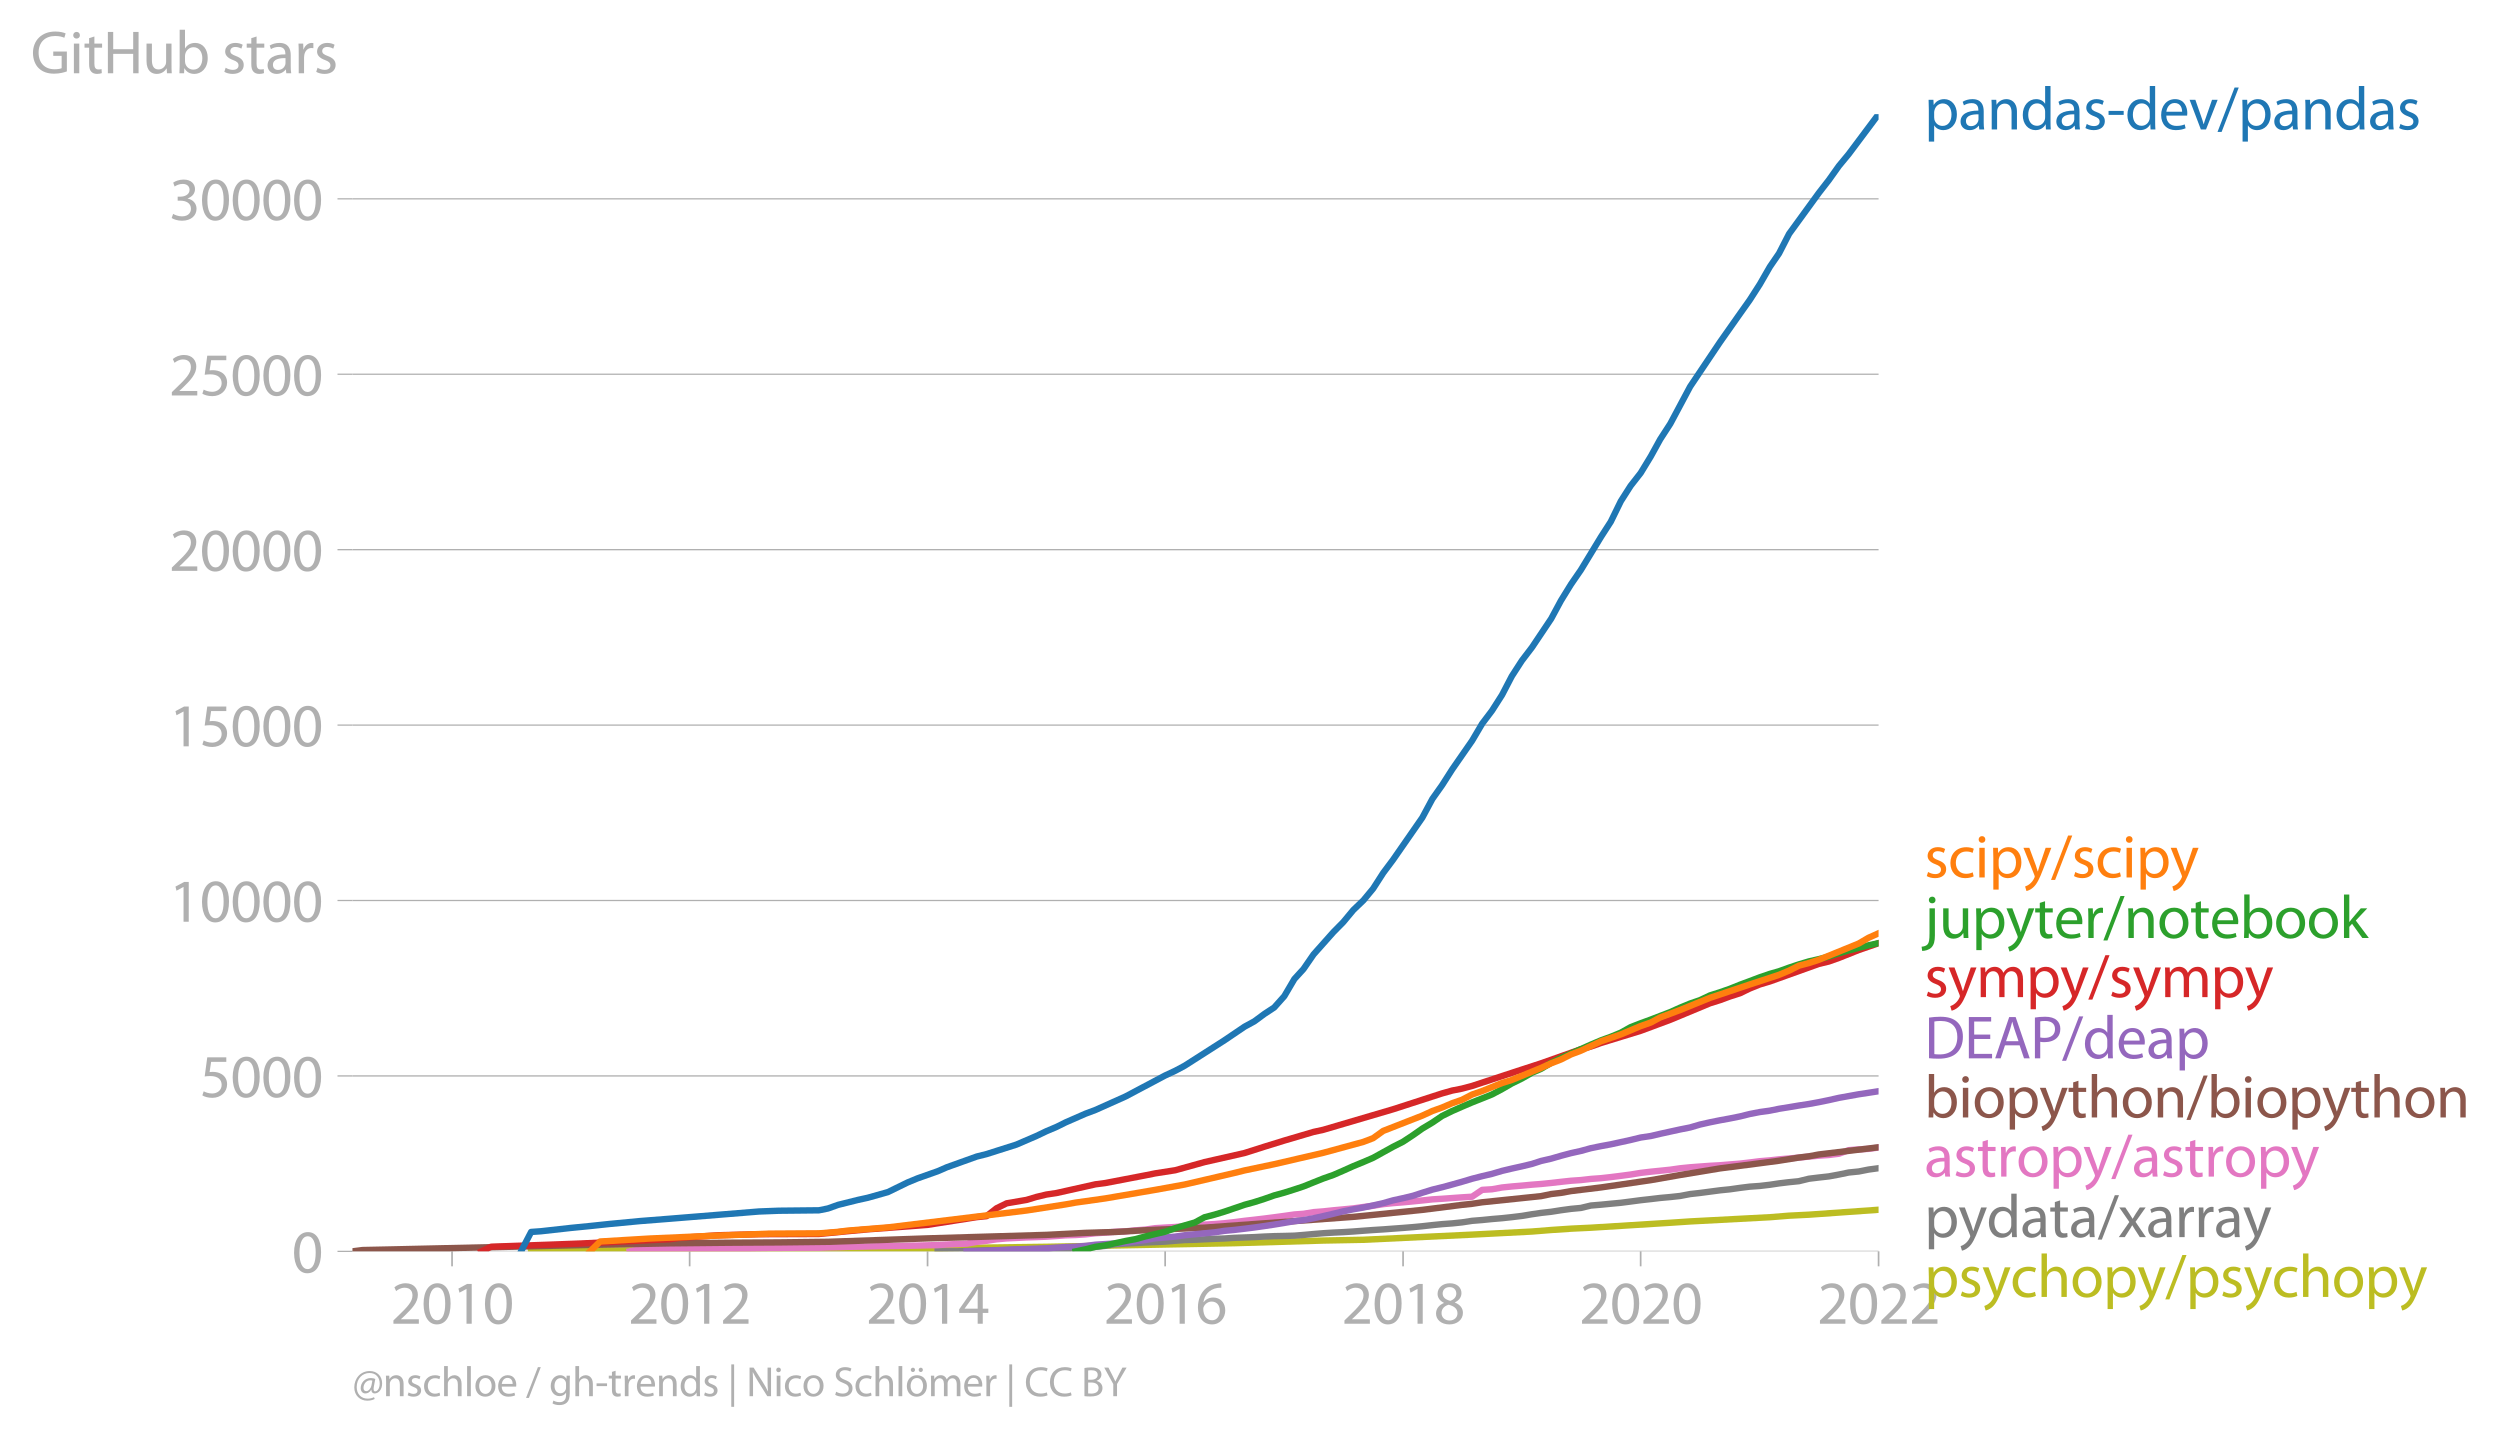 <svg xmlns:xlink="http://www.w3.org/1999/xlink" width="780.017" height="448.468" viewBox="0 0 585.013 336.351" xmlns="http://www.w3.org/2000/svg"><defs><style>*{stroke-linejoin:round;stroke-linecap:butt}</style></defs><g id="figure_1"><path d="M0 336.351h585.013V0H0v336.351z" style="fill:none" id="patch_1"/><g id="axes_1"><path d="M82.476 292.824h357.12V26.712H82.476v266.112z" style="fill:none" id="patch_2"/><g id="matplotlib.axis_1"><g id="xtick_1"><g id="line2d_1"><defs><path id="mab70ce6efb" d="M0 0v3.5" style="stroke:#b0b0b0;stroke-width:.4"/></defs><use xlink:href="#mab70ce6efb" x="105.782" y="292.824" style="fill:#b0b0b0;stroke:#b0b0b0;stroke-width:.4"/></g><g style="fill:#b0b0b0" transform="matrix(.14 0 0 -.14 91.418 309.764)" id="text_1"><defs><path id="MyriadPro-Regular-32" d="M2944 0v467H1075v13l333 307c877 845 1434 1466 1434 2234 0 595-378 1209-1274 1209-480 0-890-179-1178-422l180-397c192 160 505 352 883 352 621 0 825-390 825-813-6-627-486-1164-1548-2176L288 346V0h2656z" transform="scale(.016)"/><path id="MyriadPro-Regular-30" d="M1677 4230c-845 0-1447-768-1447-2163C243 691 794-70 1606-70c922 0 1447 780 1447 2195 0 1325-499 2105-1376 2105zm-32-435c582 0 845-672 845-1696 0-1062-276-1734-852-1734-512 0-844 614-844 1696 0 1133 358 1734 851 1734z" transform="scale(.016)"/><path id="MyriadPro-Regular-31" d="M1510 0h544v4160h-480l-908-486 108-429 724 390h12V0z" transform="scale(.016)"/></defs><use xlink:href="#MyriadPro-Regular-32"/><use xlink:href="#MyriadPro-Regular-30" x="51.3"/><use xlink:href="#MyriadPro-Regular-31" x="102.6"/><use xlink:href="#MyriadPro-Regular-30" x="153.9"/></g></g><g id="xtick_2"><use xlink:href="#mab70ce6efb" x="161.379" y="292.824" style="fill:#b0b0b0;stroke:#b0b0b0;stroke-width:.4" id="line2d_2"/><g style="fill:#b0b0b0" transform="matrix(.14 0 0 -.14 147.016 309.764)" id="text_2"><use xlink:href="#MyriadPro-Regular-32"/><use xlink:href="#MyriadPro-Regular-30" x="51.3"/><use xlink:href="#MyriadPro-Regular-31" x="102.6"/><use xlink:href="#MyriadPro-Regular-32" x="153.9"/></g></g><g id="xtick_3"><use xlink:href="#mab70ce6efb" x="217.053" y="292.824" style="fill:#b0b0b0;stroke:#b0b0b0;stroke-width:.4" id="line2d_3"/><g style="fill:#b0b0b0" transform="matrix(.14 0 0 -.14 202.69 309.764)" id="text_3"><defs><path id="MyriadPro-Regular-34" d="M2560 0v1133h582v441h-582v2586h-608L96 1504v-371h1933V0h531zM666 1574v13l1017 1415c115 192 218 371 346 614h19c-13-218-19-435-19-653V1574H666z" transform="scale(.016)"/></defs><use xlink:href="#MyriadPro-Regular-32"/><use xlink:href="#MyriadPro-Regular-30" x="51.3"/><use xlink:href="#MyriadPro-Regular-31" x="102.6"/><use xlink:href="#MyriadPro-Regular-34" x="153.9"/></g></g><g id="xtick_4"><use xlink:href="#mab70ce6efb" x="272.651" y="292.824" style="fill:#b0b0b0;stroke:#b0b0b0;stroke-width:.4" id="line2d_4"/><g style="fill:#b0b0b0" transform="matrix(.14 0 0 -.14 258.288 309.764)" id="text_4"><defs><path id="MyriadPro-Regular-36" d="M2662 4224c-102 0-243-6-409-32-525-64-986-275-1331-614-410-410-704-1056-704-1876C218 621 800-70 1690-70c864 0 1382 704 1382 1465 0 813-518 1344-1254 1344-461 0-807-217-1005-480h-19c96 685 563 1331 1446 1479 160 25 307 32 422 25v461zM1690 365c-589 0-903 505-916 1190 0 103 26 186 64 250 154 301 468 512 807 512 518 0 857-359 857-954s-326-998-806-998h-6z" transform="scale(.016)"/></defs><use xlink:href="#MyriadPro-Regular-32"/><use xlink:href="#MyriadPro-Regular-30" x="51.3"/><use xlink:href="#MyriadPro-Regular-31" x="102.6"/><use xlink:href="#MyriadPro-Regular-36" x="153.9"/></g></g><g id="xtick_5"><use xlink:href="#mab70ce6efb" x="328.325" y="292.824" style="fill:#b0b0b0;stroke:#b0b0b0;stroke-width:.4" id="line2d_5"/><g style="fill:#b0b0b0" transform="matrix(.14 0 0 -.14 313.962 309.764)" id="text_5"><defs><path id="MyriadPro-Regular-38" d="M1062 2170c-512-218-825-589-825-1114C237 448 762-70 1632-70c794 0 1414 486 1414 1209 0 506-320 871-838 1075v20c512 243 685 620 685 972 0 519-403 1024-1210 1024-729 0-1286-448-1286-1107 0-358 198-717 659-934l6-19zm583-1831c-531 0-851 371-832 794 0 397 262 717 749 857 563-160 915-403 915-908 0-423-327-743-832-743zm6 3488c506 0 704-345 704-678 0-378-275-634-633-755-480 128-794 352-794 768 0 358 256 665 723 665z" transform="scale(.016)"/></defs><use xlink:href="#MyriadPro-Regular-32"/><use xlink:href="#MyriadPro-Regular-30" x="51.3"/><use xlink:href="#MyriadPro-Regular-31" x="102.6"/><use xlink:href="#MyriadPro-Regular-38" x="153.9"/></g></g><g id="xtick_6"><use xlink:href="#mab70ce6efb" x="383.922" y="292.824" style="fill:#b0b0b0;stroke:#b0b0b0;stroke-width:.4" id="line2d_6"/><g style="fill:#b0b0b0" transform="matrix(.14 0 0 -.14 369.56 309.764)" id="text_6"><use xlink:href="#MyriadPro-Regular-32"/><use xlink:href="#MyriadPro-Regular-30" x="51.3"/><use xlink:href="#MyriadPro-Regular-32" x="102.6"/><use xlink:href="#MyriadPro-Regular-30" x="153.9"/></g></g><g id="xtick_7"><use xlink:href="#mab70ce6efb" x="439.596" y="292.824" style="fill:#b0b0b0;stroke:#b0b0b0;stroke-width:.4" id="line2d_7"/><g style="fill:#b0b0b0" transform="matrix(.14 0 0 -.14 425.233 309.764)" id="text_7"><use xlink:href="#MyriadPro-Regular-32"/><use xlink:href="#MyriadPro-Regular-30" x="51.3"/><use xlink:href="#MyriadPro-Regular-32" x="102.6"/><use xlink:href="#MyriadPro-Regular-32" x="153.9"/></g></g></g><g id="matplotlib.axis_2"><g id="ytick_1"><path d="M82.476 292.824h357.12" clip-path="url(#pabffe9b48c)" style="fill:none;stroke:#b0b0b0;stroke-width:.3;stroke-linecap:square" id="line2d_8"/><g id="line2d_9"><defs><path id="m723c23580d" d="M0 0h-3.5" style="stroke:#b0b0b0;stroke-width:.3"/></defs><use xlink:href="#m723c23580d" x="82.476" y="292.824" style="fill:#b0b0b0;stroke:#b0b0b0;stroke-width:.3"/></g><use xlink:href="#MyriadPro-Regular-30" style="fill:#b0b0b0" transform="matrix(.14 0 0 -.14 68.295 297.794)" id="text_8"/></g><g id="ytick_2"><path d="M82.476 251.774h357.12" clip-path="url(#pabffe9b48c)" style="fill:none;stroke:#b0b0b0;stroke-width:.3;stroke-linecap:square" id="line2d_10"/><use xlink:href="#m723c23580d" x="82.476" y="251.774" style="fill:#b0b0b0;stroke:#b0b0b0;stroke-width:.3" id="line2d_11"/><g style="fill:#b0b0b0" transform="matrix(.14 0 0 -.14 46.75 256.744)" id="text_9"><defs><path id="MyriadPro-Regular-35" d="M2771 4160H781L512 2163c154 19 339 45 576 45 832 0 1190-384 1197-922 0-556-455-902-986-902-377 0-717 128-889 230L269 186C467 58 851-70 1306-70c902 0 1548 608 1548 1420 0 525-268 884-595 1069-256 154-576 224-896 224-153 0-243-13-339-25l160 1068h1587v474z" transform="scale(.016)"/></defs><use xlink:href="#MyriadPro-Regular-35"/><use xlink:href="#MyriadPro-Regular-30" x="51.3"/><use xlink:href="#MyriadPro-Regular-30" x="102.6"/><use xlink:href="#MyriadPro-Regular-30" x="153.9"/></g></g><g id="ytick_3"><path d="M82.476 210.724h357.12" clip-path="url(#pabffe9b48c)" style="fill:none;stroke:#b0b0b0;stroke-width:.3;stroke-linecap:square" id="line2d_12"/><use xlink:href="#m723c23580d" x="82.476" y="210.724" style="fill:#b0b0b0;stroke:#b0b0b0;stroke-width:.3" id="line2d_13"/><g style="fill:#b0b0b0" transform="matrix(.14 0 0 -.14 39.568 215.694)" id="text_10"><use xlink:href="#MyriadPro-Regular-31"/><use xlink:href="#MyriadPro-Regular-30" x="51.3"/><use xlink:href="#MyriadPro-Regular-30" x="102.6"/><use xlink:href="#MyriadPro-Regular-30" x="153.9"/><use xlink:href="#MyriadPro-Regular-30" x="205.2"/></g></g><g id="ytick_4"><path d="M82.476 169.673h357.12" clip-path="url(#pabffe9b48c)" style="fill:none;stroke:#b0b0b0;stroke-width:.3;stroke-linecap:square" id="line2d_14"/><use xlink:href="#m723c23580d" x="82.476" y="169.673" style="fill:#b0b0b0;stroke:#b0b0b0;stroke-width:.3" id="line2d_15"/><g style="fill:#b0b0b0" transform="matrix(.14 0 0 -.14 39.568 174.643)" id="text_11"><use xlink:href="#MyriadPro-Regular-31"/><use xlink:href="#MyriadPro-Regular-35" x="51.3"/><use xlink:href="#MyriadPro-Regular-30" x="102.6"/><use xlink:href="#MyriadPro-Regular-30" x="153.9"/><use xlink:href="#MyriadPro-Regular-30" x="205.2"/></g></g><g id="ytick_5"><path d="M82.476 128.623h357.12" clip-path="url(#pabffe9b48c)" style="fill:none;stroke:#b0b0b0;stroke-width:.3;stroke-linecap:square" id="line2d_16"/><use xlink:href="#m723c23580d" x="82.476" y="128.623" style="fill:#b0b0b0;stroke:#b0b0b0;stroke-width:.3" id="line2d_17"/><g style="fill:#b0b0b0" transform="matrix(.14 0 0 -.14 39.568 133.593)" id="text_12"><use xlink:href="#MyriadPro-Regular-32"/><use xlink:href="#MyriadPro-Regular-30" x="51.3"/><use xlink:href="#MyriadPro-Regular-30" x="102.6"/><use xlink:href="#MyriadPro-Regular-30" x="153.9"/><use xlink:href="#MyriadPro-Regular-30" x="205.2"/></g></g><g id="ytick_6"><path d="M82.476 87.573h357.12" clip-path="url(#pabffe9b48c)" style="fill:none;stroke:#b0b0b0;stroke-width:.3;stroke-linecap:square" id="line2d_18"/><use xlink:href="#m723c23580d" x="82.476" y="87.573" style="fill:#b0b0b0;stroke:#b0b0b0;stroke-width:.3" id="line2d_19"/><g style="fill:#b0b0b0" transform="matrix(.14 0 0 -.14 39.568 92.543)" id="text_13"><use xlink:href="#MyriadPro-Regular-32"/><use xlink:href="#MyriadPro-Regular-35" x="51.3"/><use xlink:href="#MyriadPro-Regular-30" x="102.6"/><use xlink:href="#MyriadPro-Regular-30" x="153.9"/><use xlink:href="#MyriadPro-Regular-30" x="205.2"/></g></g><g id="ytick_7"><path d="M82.476 46.523h357.12" clip-path="url(#pabffe9b48c)" style="fill:none;stroke:#b0b0b0;stroke-width:.3;stroke-linecap:square" id="line2d_20"/><use xlink:href="#m723c23580d" x="82.476" y="46.523" style="fill:#b0b0b0;stroke:#b0b0b0;stroke-width:.3" id="line2d_21"/><g style="fill:#b0b0b0" transform="matrix(.14 0 0 -.14 39.568 51.493)" id="text_14"><defs><path id="MyriadPro-Regular-33" d="M269 211C474 77 883-70 1350-70c999 0 1517 582 1517 1248 0 582-416 966-928 1068v13c512 186 768 551 768 979 0 506-371 992-1190 992-448 0-871-160-1088-320l147-409c179 128 499 275 832 275 518 0 730-294 730-627 0-493-519-704-928-704H896v-423h314c544 0 1068-249 1075-832 6-345-218-806-941-806-390 0-762 160-922 262L269 211z" transform="scale(.016)"/></defs><use xlink:href="#MyriadPro-Regular-33"/><use xlink:href="#MyriadPro-Regular-30" x="51.3"/><use xlink:href="#MyriadPro-Regular-30" x="102.6"/><use xlink:href="#MyriadPro-Regular-30" x="153.9"/><use xlink:href="#MyriadPro-Regular-30" x="205.2"/></g></g><g style="fill:#b0b0b0" transform="matrix(.14 0 0 -.14 7.2 17.14)" id="text_15"><defs><path id="MyriadPro-Regular-47" d="M3770 2266H2349v-448h877V531c-128-64-378-115-743-115-1005 0-1664 646-1664 1741 0 1081 685 1734 1735 1734 435 0 723-83 953-185l135 454c-186 90-576 198-1076 198-1446 0-2329-940-2336-2227 0-672 231-1248 602-1606 422-403 960-570 1613-570 582 0 1075 147 1325 237v2074z" transform="scale(.016)"/><path id="MyriadPro-Regular-69" d="M1030 0v3098H467V0h563zM749 4320c-205 0-352-154-352-352 0-192 141-346 339-346 224 0 365 154 358 346 0 198-134 352-345 352z" transform="scale(.016)"/><path id="MyriadPro-Regular-74" d="M595 3667v-569H115v-429h480V979c0-365 58-640 218-806C947 19 1158-70 1421-70c217 0 390 38 499 83l-26 422c-83-25-172-38-326-38-314 0-422 217-422 601v1671h806v429h-806v742l-551-173z" transform="scale(.016)"/><path id="MyriadPro-Regular-48" d="M486 4314V0h557v2022h2087V0h563v4314h-563V2509H1043v1805H486z" transform="scale(.016)"/><path id="MyriadPro-Regular-75" d="M3059 3098h-563V1197c0-103-19-205-51-288-103-250-365-512-743-512-512 0-691 397-691 985v1716H448V1286C448 198 1030-70 1517-70c550 0 877 326 1024 576h13l32-506h499c-19 243-26 525-26 845v2253z" transform="scale(.016)"/><path id="MyriadPro-Regular-62" d="M467 800c0-275-13-589-25-800h486l26 512h19c230-410 589-582 1037-582 691 0 1388 550 1388 1657 7 941-537 1581-1305 1581-499 0-858-224-1056-570h-13v1946H467V800zm557 998c0 90 19 167 32 231 115 429 474 691 858 691 601 0 921-531 921-1152 0-710-352-1190-941-1190-409 0-736 268-844 659-13 64-26 134-26 205v556z" transform="scale(.016)"/><path id="MyriadPro-Regular-73" d="M250 147C467 19 781-70 1120-70c736 0 1158 390 1158 934 0 461-275 730-812 934-404 154-589 269-589 525 0 231 185 423 518 423 288 0 512-103 634-180l141 410c-173 102-448 192-762 192-666 0-1069-410-1069-909 0-371 263-678 819-877 416-153 576-300 576-569 0-256-192-461-601-461-282 0-576 115-743 224L250 147z" transform="scale(.016)"/><path id="MyriadPro-Regular-61" d="M2643 1901c0 621-230 1267-1177 1267-391 0-762-109-1018-275l128-371c218 140 518 230 806 230 634 0 704-461 704-717v-64C890 1978 224 1568 224 819c0-448 320-889 947-889 442 0 775 217 947 460h20l44-390h512c-38 211-51 474-51 742v1159zm-544-858c0-57-13-121-32-179-89-262-345-518-749-518-288 0-531 172-531 537 0 602 698 711 1312 698v-538z" transform="scale(.016)"/><path id="MyriadPro-Regular-72" d="M467 0h557v1651c0 96 13 186 26 263 76 422 358 723 755 723 77 0 134-7 192-19v531c-51 13-96 19-160 19-378 0-717-262-858-678h-25l-20 608H442c19-288 25-602 25-967V0z" transform="scale(.016)"/></defs><use xlink:href="#MyriadPro-Regular-47"/><use xlink:href="#MyriadPro-Regular-69" x="64.6"/><use xlink:href="#MyriadPro-Regular-74" x="88"/><use xlink:href="#MyriadPro-Regular-48" x="121.1"/><use xlink:href="#MyriadPro-Regular-75" x="186.3"/><use xlink:href="#MyriadPro-Regular-62" x="241.4"/><use xlink:href="#MyriadPro-Regular-20" x="298.3"/><use xlink:href="#MyriadPro-Regular-73" x="319.5"/><use xlink:href="#MyriadPro-Regular-74" x="359.1"/><use xlink:href="#MyriadPro-Regular-61" x="392.2"/><use xlink:href="#MyriadPro-Regular-72" x="440.4"/><use xlink:href="#MyriadPro-Regular-73" x="473.1"/></g></g><path d="m124.289 292.824 2.285-.14 71.82-.344 46.458-.583 44.021-.846 20.792-.616 9.368-.18 25.438-1.207 14.014-.723 4.493-.361 4.646-.312 4.646-.222 18.583-1.157 4.646-.312 11.653-.616 7.006-.37 4.494-.36 4.646-.23 16.298-1.158h0" clip-path="url(#pabffe9b48c)" style="fill:none;stroke:#bcbd22;stroke-width:1.5;stroke-linecap:square" id="line2d_22"/><path d="m219.414 292.824 2.133-.016h2.36l2.285-.066 2.361-.123 2.285-.058 2.361-.024 2.361-.017 2.285-.123 2.361-.041 2.285-.025 2.361-.106 2.361-.05 2.133-.04 2.36-.148 2.285-.107 2.361-.107 2.285-.238 2.361-.386 2.361-.14 2.285-.114 2.361-.148 2.285-.09 2.36-.107 2.362-.205 2.209-.165 2.36-.065 2.285-.115 2.361-.107 2.285-.082 2.361-.148 2.361-.09 2.285-.082 2.361-.132 2.285-.09 2.36-.05 2.362-.065 2.132-.172 2.361-.214 2.285-.189 2.361-.147 2.285-.107 2.361-.148 2.361-.18 2.285-.165 2.36-.148 2.286-.172 2.36-.172 2.362-.19 2.132-.204 2.361-.263 2.285-.23 2.361-.172 2.285-.239 2.36-.36 2.362-.19 2.285-.23 2.36-.197 2.286-.246 2.36-.287 2.362-.394 2.132-.312 2.361-.263 2.285-.361 2.36-.32 2.286-.214 2.36-.566 2.362-.197 2.285-.222 2.36-.222 2.285-.295 2.361-.312 2.361-.263 2.21-.263 2.36-.213 2.285-.247 2.36-.451 2.286-.255 2.36-.312 2.362-.312 2.285-.23 2.36-.336 2.285-.287 2.361-.165 2.361-.279 2.133-.32 2.36-.287 2.286-.23 2.36-.575 2.286-.279 2.36-.263 2.362-.435 2.284-.476 2.361-.238 2.285-.452 2.361-.328" clip-path="url(#pabffe9b48c)" style="fill:none;stroke:#7f7f7f;stroke-width:1.5;stroke-linecap:square" id="line2d_23"/><path d="m147.366 292.824 2.36-.476 2.362-.033 2.284-.017 2.361-.057 2.285-.016 2.361-.009 2.361-.032 2.209-.058 2.361-.025 2.285-.016h2.36l2.286-.016 2.36-.033 2.362-.025 2.284-.008 2.361-.008 2.285-.017h4.722l2.133-.074 2.36-.049 2.286-.082 2.36-.041 2.285-.05 2.361-.057 2.361-.024 2.285-.033 2.361-.041 2.285-.05 2.361-.065 2.361-.05 2.133-.139 2.36-.107 2.285-.09 2.361-.41 2.285-.255 2.361-.353 2.361-.214 2.285-.106 2.361-.123 2.285-.074 2.361-.099 2.361-.156 2.133-.156 2.36-.074 2.285-.148 2.361-.27 2.285-.148 2.361-.197 2.361-.099 2.285-.23 2.361-.18 2.285-.329 2.36-.147 2.362-.132 2.209-.197 2.36-.156 2.285-.197 2.361-.14 2.285-.188 2.361-.263 2.361-.304 2.285-.254 2.361-.28 2.285-.295 2.36-.32 2.362-.337 2.132-.156 2.361-.386 2.285-.18 2.361-.255 2.285-.213 2.361-.23 2.361-.329 2.285-.287 2.36-.378 2.286-.238 2.36-.188 2.362-.222 2.132-.214 2.361-.254 2.285-.14 2.361-.172 2.285-.164 2.36-.148 2.362-1.601 2.285-.14 2.36-.418 2.286-.238 2.36-.197 2.362-.222 2.132-.164 2.361-.238 2.285-.263 2.36-.255 2.286-.156 2.36-.27 2.362-.173 2.285-.255 2.36-.295 2.285-.304 2.361-.386 2.361-.279 2.21-.222 2.36-.246 2.285-.328 2.36-.238 2.286-.173 2.36-.172 2.362-.131 2.285-.19 2.36-.188 2.285-.271 2.361-.296 2.361-.197 2.133-.238 2.36-.205 2.286-.205 2.36-.238 2.286-.206 2.36-.164 2.362-.295 2.284-.838 2.361-.18 2.285-.124 2.361-.312" clip-path="url(#pabffe9b48c)" style="fill:none;stroke:#e377c2;stroke-width:1.5;stroke-linecap:square" id="line2d_24"/><g style="fill:#1f77b4" transform="matrix(.14 0 0 -.14 450.31 30.296)" id="text_16"><defs><path id="MyriadPro-Regular-70" d="M467-1267h557V416h13c185-307 544-486 953-486 730 0 1408 550 1408 1664 0 940-563 1574-1312 1574-505 0-870-224-1100-602h-13l-26 532H442c12-295 25-615 25-1012v-3353zm557 3059c0 77 19 160 38 230 109 423 468 698 852 698 595 0 921-531 921-1152 0-710-345-1197-941-1197-403 0-742 269-844 659-13 71-26 148-26 231v531z" transform="scale(.016)"/><path id="MyriadPro-Regular-6e" d="M467 0h563v1862c0 96 13 192 39 263 96 313 384 576 755 576 531 0 717-416 717-915V0h563v1850c0 1062-666 1318-1094 1318-512 0-871-288-1024-582h-13l-32 512H442c19-256 25-519 25-839V0z" transform="scale(.016)"/><path id="MyriadPro-Regular-64" d="M2579 4544V2694h-13c-140 250-460 474-934 474-755 0-1395-634-1389-1664C243 563 819-70 1568-70c506 0 883 262 1056 608h13l25-538h506c-19 211-26 525-26 800v3744h-563zm0-3245c0-89-6-166-25-243-103-422-448-672-826-672-608 0-915 518-915 1146 0 684 345 1196 928 1196 422 0 729-294 813-652 19-71 25-167 25-237v-538z" transform="scale(.016)"/><path id="MyriadPro-Regular-2d" d="M192 1939v-416h1581v416H192z" transform="scale(.016)"/><path id="MyriadPro-Regular-65" d="M2957 1446c6 58 19 148 19 263 0 569-269 1459-1280 1459-902 0-1453-736-1453-1670C243 563 813-70 1766-70c493 0 832 108 1031 198l-96 403c-211-89-455-160-858-160-563 0-1049 314-1062 1075h2176zM787 1850c45 390 295 915 864 915 634 0 787-557 781-915H787z" transform="scale(.016)"/><path id="MyriadPro-Regular-76" d="M83 3098 1261 0h537l1216 3098h-588l-602-1741c-102-282-192-538-262-794h-20c-64 256-147 512-249 794L685 3098H83z" transform="scale(.016)"/><path id="MyriadPro-Regular-2f" d="m422-256 1792 4640h-435L-6-256h428z" transform="scale(.016)"/></defs><use xlink:href="#MyriadPro-Regular-70"/><use xlink:href="#MyriadPro-Regular-61" x="56.9"/><use xlink:href="#MyriadPro-Regular-6e" x="105.1"/><use xlink:href="#MyriadPro-Regular-64" x="160.6"/><use xlink:href="#MyriadPro-Regular-61" x="217"/><use xlink:href="#MyriadPro-Regular-73" x="265.2"/><use xlink:href="#MyriadPro-Regular-2d" x="304.8"/><use xlink:href="#MyriadPro-Regular-64" x="335.5"/><use xlink:href="#MyriadPro-Regular-65" x="391.9"/><use xlink:href="#MyriadPro-Regular-76" x="442"/><use xlink:href="#MyriadPro-Regular-2f" x="490.1"/><use xlink:href="#MyriadPro-Regular-70" x="524.4"/><use xlink:href="#MyriadPro-Regular-61" x="581.3"/><use xlink:href="#MyriadPro-Regular-6e" x="629.5"/><use xlink:href="#MyriadPro-Regular-64" x="685"/><use xlink:href="#MyriadPro-Regular-61" x="741.4"/><use xlink:href="#MyriadPro-Regular-73" x="789.6"/></g><g style="fill:#ff7f0e" transform="matrix(.14 0 0 -.14 450.31 205.335)" id="text_17"><defs><path id="MyriadPro-Regular-63" d="M2579 538c-160-71-371-154-691-154-614 0-1075 442-1075 1158 0 647 384 1172 1094 1172 307 0 519-71 653-148l128 436c-154 76-448 160-781 160-1011 0-1664-692-1664-1645C243 570 851-70 1786-70c416 0 742 108 889 185l-96 423z" transform="scale(.016)"/><path id="MyriadPro-Regular-79" d="M58 3098 1203 243c26-70 39-115 39-147s-20-77-45-134c-128-288-320-506-474-628-166-140-352-230-493-275l141-473c141 25 416 121 691 364 384 333 660 877 1063 1940l845 2208h-596l-614-1818c-77-224-141-461-198-646h-13c-51 185-128 428-199 633L672 3098H58z" transform="scale(.016)"/></defs><use xlink:href="#MyriadPro-Regular-73"/><use xlink:href="#MyriadPro-Regular-63" x="39.6"/><use xlink:href="#MyriadPro-Regular-69" x="84.4"/><use xlink:href="#MyriadPro-Regular-70" x="107.8"/><use xlink:href="#MyriadPro-Regular-79" x="164.7"/><use xlink:href="#MyriadPro-Regular-2f" x="211.8"/><use xlink:href="#MyriadPro-Regular-73" x="246.1"/><use xlink:href="#MyriadPro-Regular-63" x="285.7"/><use xlink:href="#MyriadPro-Regular-69" x="330.5"/><use xlink:href="#MyriadPro-Regular-70" x="353.9"/><use xlink:href="#MyriadPro-Regular-79" x="410.8"/></g><g style="fill:#2ca02c" transform="matrix(.14 0 0 -.14 450.31 219.496)" id="text_18"><defs><path id="MyriadPro-Regular-6a" d="M-230-1350c300 0 710 102 960 352 275 281 371 672 371 1273v2823H538V493c0-743-58-992-212-1165C192-819-32-890-288-909l58-441zM826 4320c-212 0-359-154-359-352 0-186 135-346 346-346 224 0 358 160 352 346 0 198-135 352-339 352z" transform="scale(.016)"/><path id="MyriadPro-Regular-6f" d="M1779 3168c-857 0-1536-608-1536-1645C243 544 890-70 1728-70c749 0 1542 499 1542 1644 0 948-601 1594-1491 1594zm-13-422c666 0 928-666 928-1191 0-697-403-1203-940-1203-551 0-941 512-941 1190 0 589 288 1204 953 1204z" transform="scale(.016)"/><path id="MyriadPro-Regular-6b" d="M1024 4544H467V0h557v1165l288 320L2381 0h685L1702 1824l1197 1274h-678l-909-1069c-90-109-198-243-275-352h-13v2867z" transform="scale(.016)"/></defs><use xlink:href="#MyriadPro-Regular-6a"/><use xlink:href="#MyriadPro-Regular-75" x="24.3"/><use xlink:href="#MyriadPro-Regular-70" x="79.4"/><use xlink:href="#MyriadPro-Regular-79" x="136.3"/><use xlink:href="#MyriadPro-Regular-74" x="183.4"/><use xlink:href="#MyriadPro-Regular-65" x="216.5"/><use xlink:href="#MyriadPro-Regular-72" x="266.6"/><use xlink:href="#MyriadPro-Regular-2f" x="299.3"/><use xlink:href="#MyriadPro-Regular-6e" x="333.6"/><use xlink:href="#MyriadPro-Regular-6f" x="389.1"/><use xlink:href="#MyriadPro-Regular-74" x="444"/><use xlink:href="#MyriadPro-Regular-65" x="477.1"/><use xlink:href="#MyriadPro-Regular-62" x="527.2"/><use xlink:href="#MyriadPro-Regular-6f" x="584.1"/><use xlink:href="#MyriadPro-Regular-6f" x="639"/><use xlink:href="#MyriadPro-Regular-6b" x="693.9"/></g><g style="fill:#d62728" transform="matrix(.14 0 0 -.14 450.31 233.335)" id="text_19"><defs><path id="MyriadPro-Regular-6d" d="M467 0h551v1869c0 96 12 192 44 275 90 282 346 563 698 563 429 0 646-358 646-851V0h551v1914c0 102 19 204 45 281 96 275 345 512 665 512 455 0 672-358 672-953V0h551v1824c0 1075-608 1344-1018 1344-294 0-499-77-685-218-128-96-249-230-345-403h-13c-135 365-455 621-877 621-512 0-800-275-973-570h-19l-26 500H442c19-256 25-519 25-839V0z" transform="scale(.016)"/></defs><use xlink:href="#MyriadPro-Regular-73"/><use xlink:href="#MyriadPro-Regular-79" x="39.6"/><use xlink:href="#MyriadPro-Regular-6d" x="86.7"/><use xlink:href="#MyriadPro-Regular-70" x="170.1"/><use xlink:href="#MyriadPro-Regular-79" x="227"/><use xlink:href="#MyriadPro-Regular-2f" x="274.1"/><use xlink:href="#MyriadPro-Regular-73" x="308.4"/><use xlink:href="#MyriadPro-Regular-79" x="348"/><use xlink:href="#MyriadPro-Regular-6d" x="395.1"/><use xlink:href="#MyriadPro-Regular-70" x="478.5"/><use xlink:href="#MyriadPro-Regular-79" x="535.4"/></g><g style="fill:#9467bd" transform="matrix(.14 0 0 -.14 450.31 247.657)" id="text_20"><defs><path id="MyriadPro-Regular-44" d="M486 13c282-32 615-51 1012-51 838 0 1504 217 1907 620 403 397 621 973 621 1677 0 698-224 1197-608 1549-378 352-948 538-1748 538-441 0-844-39-1184-90V13zm557 3833c147 32 365 58 653 58 1178 0 1754-646 1747-1664 0-1165-646-1830-1837-1830-217 0-422 6-563 32v3404z" transform="scale(.016)"/><path id="MyriadPro-Regular-45" d="M2720 2483H1043v1363h1773v468H486V0h2426v467H1043v1555h1677v461z" transform="scale(.016)"/><path id="MyriadPro-Regular-41" d="M2714 1357 3174 0h596L2298 4314h-672L160 0h576l448 1357h1530zm-1415 435 423 1248c83 262 153 525 217 781h13c64-250 128-506 224-787l422-1242H1299z" transform="scale(.016)"/><path id="MyriadPro-Regular-50" d="M486 0h557v1728c128-32 282-38 448-38 544 0 1024 160 1319 473 217 224 332 531 332 922 0 384-140 697-377 902-256 231-659 359-1210 359-448 0-800-39-1069-84V0zm557 3859c96 26 282 45 525 45 614 0 1018-275 1018-845 0-595-410-921-1082-921-186 0-339 12-461 44v1677z" transform="scale(.016)"/></defs><use xlink:href="#MyriadPro-Regular-44"/><use xlink:href="#MyriadPro-Regular-45" x="66.6"/><use xlink:href="#MyriadPro-Regular-41" x="115.8"/><use xlink:href="#MyriadPro-Regular-50" x="177"/><use xlink:href="#MyriadPro-Regular-2f" x="230.2"/><use xlink:href="#MyriadPro-Regular-64" x="264.5"/><use xlink:href="#MyriadPro-Regular-65" x="320.9"/><use xlink:href="#MyriadPro-Regular-61" x="371"/><use xlink:href="#MyriadPro-Regular-70" x="419.2"/></g><g style="fill:#8c564b" transform="matrix(.14 0 0 -.14 450.31 261.496)" id="text_21"><defs><path id="MyriadPro-Regular-68" d="M467 0h563v1869c0 109 7 192 39 269 102 307 390 563 755 563 531 0 717-423 717-922V0h563v1843c0 1069-666 1325-1082 1325-211 0-409-64-576-160-172-96-313-237-403-397h-13v1933H467V0z" transform="scale(.016)"/></defs><use xlink:href="#MyriadPro-Regular-62"/><use xlink:href="#MyriadPro-Regular-69" x="56.9"/><use xlink:href="#MyriadPro-Regular-6f" x="80.3"/><use xlink:href="#MyriadPro-Regular-70" x="135.2"/><use xlink:href="#MyriadPro-Regular-79" x="192.1"/><use xlink:href="#MyriadPro-Regular-74" x="239.2"/><use xlink:href="#MyriadPro-Regular-68" x="272.3"/><use xlink:href="#MyriadPro-Regular-6f" x="327.8"/><use xlink:href="#MyriadPro-Regular-6e" x="382.7"/><use xlink:href="#MyriadPro-Regular-2f" x="438.2"/><use xlink:href="#MyriadPro-Regular-62" x="472.5"/><use xlink:href="#MyriadPro-Regular-69" x="529.4"/><use xlink:href="#MyriadPro-Regular-6f" x="552.8"/><use xlink:href="#MyriadPro-Regular-70" x="607.7"/><use xlink:href="#MyriadPro-Regular-79" x="664.6"/><use xlink:href="#MyriadPro-Regular-74" x="711.7"/><use xlink:href="#MyriadPro-Regular-68" x="744.8"/><use xlink:href="#MyriadPro-Regular-6f" x="800.3"/><use xlink:href="#MyriadPro-Regular-6e" x="855.2"/></g><g style="fill:#e377c2" transform="matrix(.14 0 0 -.14 450.31 275.335)" id="text_22"><use xlink:href="#MyriadPro-Regular-61"/><use xlink:href="#MyriadPro-Regular-73" x="48.2"/><use xlink:href="#MyriadPro-Regular-74" x="87.8"/><use xlink:href="#MyriadPro-Regular-72" x="120.9"/><use xlink:href="#MyriadPro-Regular-6f" x="153.6"/><use xlink:href="#MyriadPro-Regular-70" x="208.5"/><use xlink:href="#MyriadPro-Regular-79" x="265.4"/><use xlink:href="#MyriadPro-Regular-2f" x="312.5"/><use xlink:href="#MyriadPro-Regular-61" x="346.8"/><use xlink:href="#MyriadPro-Regular-73" x="395"/><use xlink:href="#MyriadPro-Regular-74" x="434.6"/><use xlink:href="#MyriadPro-Regular-72" x="467.7"/><use xlink:href="#MyriadPro-Regular-6f" x="500.4"/><use xlink:href="#MyriadPro-Regular-70" x="555.3"/><use xlink:href="#MyriadPro-Regular-79" x="612.2"/></g><g style="fill:#7f7f7f" transform="matrix(.14 0 0 -.14 450.31 289.496)" id="text_23"><defs><path id="MyriadPro-Regular-78" d="m102 3098 1050-1517L51 0h621l448 698c115 185 224 345 326 537h13c109-185 211-358 333-537L2246 0h640L1798 1600l1056 1498h-608l-435-660c-102-166-205-326-307-512h-19c-103 173-199 333-314 506l-441 666H102z" transform="scale(.016)"/></defs><use xlink:href="#MyriadPro-Regular-70"/><use xlink:href="#MyriadPro-Regular-79" x="56.9"/><use xlink:href="#MyriadPro-Regular-64" x="104"/><use xlink:href="#MyriadPro-Regular-61" x="160.4"/><use xlink:href="#MyriadPro-Regular-74" x="208.6"/><use xlink:href="#MyriadPro-Regular-61" x="241.7"/><use xlink:href="#MyriadPro-Regular-2f" x="289.9"/><use xlink:href="#MyriadPro-Regular-78" x="324.2"/><use xlink:href="#MyriadPro-Regular-61" x="370.5"/><use xlink:href="#MyriadPro-Regular-72" x="418.7"/><use xlink:href="#MyriadPro-Regular-72" x="451.4"/><use xlink:href="#MyriadPro-Regular-61" x="484.1"/><use xlink:href="#MyriadPro-Regular-79" x="532.3"/></g><g style="fill:#bcbd22" transform="matrix(.14 0 0 -.14 450.31 303.496)" id="text_24"><use xlink:href="#MyriadPro-Regular-70"/><use xlink:href="#MyriadPro-Regular-73" x="56.9"/><use xlink:href="#MyriadPro-Regular-79" x="96.5"/><use xlink:href="#MyriadPro-Regular-63" x="143.6"/><use xlink:href="#MyriadPro-Regular-68" x="188.4"/><use xlink:href="#MyriadPro-Regular-6f" x="243.9"/><use xlink:href="#MyriadPro-Regular-70" x="298.8"/><use xlink:href="#MyriadPro-Regular-79" x="355.7"/><use xlink:href="#MyriadPro-Regular-2f" x="402.8"/><use xlink:href="#MyriadPro-Regular-70" x="437.1"/><use xlink:href="#MyriadPro-Regular-73" x="494"/><use xlink:href="#MyriadPro-Regular-79" x="533.6"/><use xlink:href="#MyriadPro-Regular-63" x="580.7"/><use xlink:href="#MyriadPro-Regular-68" x="625.5"/><use xlink:href="#MyriadPro-Regular-6f" x="681"/><use xlink:href="#MyriadPro-Regular-70" x="735.9"/><use xlink:href="#MyriadPro-Regular-79" x="792.8"/></g><g style="fill:#b0b0b0" transform="matrix(.097 0 0 -.097 82.476 326.722)" id="text_25"><defs><path id="MyriadPro-Regular-40" d="M2867 1632c-70-397-409-870-781-870-281 0-422 204-422 486 0 621 454 1152 1018 1152 147 0 256-26 320-45l-135-723zm384-1773c-262-147-601-224-966-224-947 0-1645 666-1645 1735 0 1299 877 2131 1920 2131 992 0 1549-672 1549-1600 0-743-365-1178-691-1171-212 6-288 230-192 716l217 1159c-166 77-409 134-685 134-889 0-1516-723-1516-1517 0-505 320-806 691-806 384 0 678 186 902 563h26c-19-390 217-563 473-563 602 0 1140 563 1140 1523 0 1069-749 1856-1863 1856-1421 0-2336-1145-2336-2464C275 96 1165-672 2214-672c429 0 788 70 1140 256l-103 275z" transform="scale(.016)"/><path id="MyriadPro-Regular-6c" d="M467 0h563v4544H467V0z" transform="scale(.016)"/><path id="MyriadPro-Regular-67" d="M3110 2246c0 378 13 628 26 852h-493l-25-468h-13c-135 256-429 538-967 538-710 0-1395-595-1395-1645C243 666 794 13 1562 13c480 0 812 230 985 518h13V186c0-781-422-1082-998-1082-384 0-704 115-909 243l-141-429c250-166 659-256 1030-256 391 0 826 90 1127 372 301 268 441 704 441 1414v1798zm-556-928c0-96-13-204-45-300-122-359-435-576-781-576-608 0-915 505-915 1113 0 717 384 1171 921 1171 410 0 685-268 788-595 25-77 32-160 32-256v-557z" transform="scale(.016)"/><path id="MyriadPro-Regular-7c" d="M550 4800v-6400h429v6400H550z" transform="scale(.016)"/><path id="MyriadPro-Regular-4e" d="M1011 0v1843c0 717-13 1235-45 1779l20 7c217-467 505-960 806-1440L3162 0h563v4314h-525V2509c0-672 13-1197 64-1773l-13-6c-205 441-454 896-774 1401L1094 4314H486V0h525z" transform="scale(.016)"/><path id="MyriadPro-Regular-53" d="M269 211C499 58 954-70 1370-70c1017 0 1510 582 1510 1248 0 633-371 985-1101 1267-595 230-857 429-857 832 0 294 224 646 812 646 391 0 679-128 820-205l153 455c-192 109-512 211-953 211-839 0-1396-499-1396-1171 0-608 436-973 1140-1223 582-224 812-454 812-857 0-435-332-736-902-736-384 0-749 128-998 281L269 211z" transform="scale(.016)"/><path id="MyriadPro-Regular-f6" d="M1165 3648c185 0 313 154 313 326 0 186-134 327-313 327s-327-147-327-327c0-172 135-326 320-326h7zm1184 0c185 0 313 154 313 326 0 186-134 327-313 327s-320-147-320-327c0-172 128-326 313-326h7zm-570-480c-857 0-1536-608-1536-1645C243 544 890-70 1728-70c749 0 1542 499 1542 1644 0 948-601 1594-1491 1594zm-13-422c666 0 928-666 928-1191 0-697-403-1203-940-1203-551 0-941 512-941 1190 0 589 288 1204 953 1204z" transform="scale(.016)"/><path id="MyriadPro-Regular-43" d="M3386 582c-224-108-570-179-909-179-1050 0-1658 679-1658 1735 0 1132 672 1779 1683 1779 359 0 660-77 871-179l134 454c-147 77-486 192-1024 192-1337 0-2253-915-2253-2266C230 704 1146-70 2362-70c524 0 934 108 1139 211l-115 441z" transform="scale(.016)"/><path id="MyriadPro-Regular-42" d="M486 13c186-26 480-51 864-51 704 0 1191 128 1492 403 217 211 364 493 364 864 0 640-480 979-889 1081v13c454 167 729 531 729 947 0 340-134 596-358 762-269 218-627 314-1184 314-390 0-774-39-1018-90V13zm557 3865c90 20 237 39 493 39 563 0 947-199 947-704 0-416-345-723-934-723h-506v1388zm0-1811h461c608 0 1114-243 1114-832 0-627-532-838-1108-838-198 0-358 6-467 25v1645z" transform="scale(.016)"/><path id="MyriadPro-Regular-59" d="M2010 0v1837l1446 2477h-634l-620-1191c-167-326-314-608-436-889h-12c-135 300-263 563-429 889L717 4314H83l1363-2484V0h564z" transform="scale(.016)"/></defs><use xlink:href="#MyriadPro-Regular-40"/><use xlink:href="#MyriadPro-Regular-6e" x="73.7"/><use xlink:href="#MyriadPro-Regular-73" x="129.2"/><use xlink:href="#MyriadPro-Regular-63" x="168.8"/><use xlink:href="#MyriadPro-Regular-68" x="213.6"/><use xlink:href="#MyriadPro-Regular-6c" x="269.1"/><use xlink:href="#MyriadPro-Regular-6f" x="292.7"/><use xlink:href="#MyriadPro-Regular-65" x="347.6"/><use xlink:href="#MyriadPro-Regular-20" x="397.7"/><use xlink:href="#MyriadPro-Regular-2f" x="418.9"/><use xlink:href="#MyriadPro-Regular-20" x="453.2"/><use xlink:href="#MyriadPro-Regular-67" x="474.4"/><use xlink:href="#MyriadPro-Regular-68" x="530.3"/><use xlink:href="#MyriadPro-Regular-2d" x="585.8"/><use xlink:href="#MyriadPro-Regular-74" x="616.5"/><use xlink:href="#MyriadPro-Regular-72" x="649.6"/><use xlink:href="#MyriadPro-Regular-65" x="682.3"/><use xlink:href="#MyriadPro-Regular-6e" x="732.4"/><use xlink:href="#MyriadPro-Regular-64" x="787.9"/><use xlink:href="#MyriadPro-Regular-73" x="844.3"/><use xlink:href="#MyriadPro-Regular-20" x="883.9"/><use xlink:href="#MyriadPro-Regular-7c" x="905.1"/><use xlink:href="#MyriadPro-Regular-20" x="929"/><use xlink:href="#MyriadPro-Regular-4e" x="950.2"/><use xlink:href="#MyriadPro-Regular-69" x="1016"/><use xlink:href="#MyriadPro-Regular-63" x="1039.4"/><use xlink:href="#MyriadPro-Regular-6f" x="1084.2"/><use xlink:href="#MyriadPro-Regular-20" x="1139.1"/><use xlink:href="#MyriadPro-Regular-53" x="1160.3"/><use xlink:href="#MyriadPro-Regular-63" x="1209.6"/><use xlink:href="#MyriadPro-Regular-68" x="1254.4"/><use xlink:href="#MyriadPro-Regular-6c" x="1309.9"/><use xlink:href="#MyriadPro-Regular-f6" x="1333.5"/><use xlink:href="#MyriadPro-Regular-6d" x="1388.4"/><use xlink:href="#MyriadPro-Regular-65" x="1471.8"/><use xlink:href="#MyriadPro-Regular-72" x="1521.9"/><use xlink:href="#MyriadPro-Regular-20" x="1554.6"/><use xlink:href="#MyriadPro-Regular-7c" x="1575.8"/><use xlink:href="#MyriadPro-Regular-20" x="1599.7"/><use xlink:href="#MyriadPro-Regular-43" x="1620.9"/><use xlink:href="#MyriadPro-Regular-43" x="1678.9"/><use xlink:href="#MyriadPro-Regular-20" x="1736.9"/><use xlink:href="#MyriadPro-Regular-42" x="1758.1"/><use xlink:href="#MyriadPro-Regular-59" x="1812.3"/></g><path d="m82.476 292.824 2.361-.304 6.93-.148 48.668-1.108 4.646-.082 11.652-.23 13.862-.148 11.652-.074 11.5-.14 23.306-.804 27.799-.82 9.14-.469 7.006-.205 7.007-.419 13.861-.599 34.806-2.52 16.146-1.634 9.292-1.174 2.36-.247 2.362-.36 13.785-1.438 2.361-.492 2.285-.263 2.36-.427 7.008-.854 11.652-1.7 6.855-1.206 9.368-1.552 9.291-1.198 4.494-.592 4.646-.747 2.36-.287 2.286-.427 14.013-1.691h0" clip-path="url(#pabffe9b48c)" style="fill:none;stroke:#8c564b;stroke-width:1.5;stroke-linecap:square" id="line2d_25"/><path d="m226.192 292.824 2.361-.033 2.285-.123 2.361-.107 2.361-.123 2.285-.082 2.361-.082 2.285-.082 2.361-.082 2.361-.165 2.133-.123 2.36-.09 2.285-.18 2.361-.288 2.285-.148 2.361-.14 2.361-.188 2.285-.329 2.361-.279 2.285-.41 2.36-.18 2.362-.222 2.209-.312 2.36-.23 2.285-.222 2.361-.23 2.285-.345 2.361-.221 2.361-.28 2.285-.287 2.361-.337 2.285-.344 2.36-.386 2.362-.41 2.132-.247 2.361-.435 2.285-.51 2.361-.55 2.285-.558 2.361-.476 2.361-.418 2.285-.485 2.36-.542 2.286-.648 2.36-.517 2.362-.567 2.132-.698 2.361-.73 2.285-.559 2.361-.64 2.285-.64 2.36-.707 2.362-.607 2.285-.534 2.36-.698 2.286-.542 2.36-.525 2.362-.566 2.132-.69 2.361-.542 2.285-.665 2.36-.624 2.286-.509 2.36-.649 2.362-.484 2.285-.419 2.36-.517 2.285-.5 2.361-.575 2.361-.353 2.21-.518 2.36-.517 2.285-.5 2.36-.469 2.286-.673 2.36-.534 2.362-.476 2.285-.418 2.36-.477 2.285-.566 2.361-.46 2.361-.328 2.133-.435 2.36-.378 2.286-.386 2.36-.361 2.286-.419 2.36-.484 2.362-.534 2.284-.41 2.361-.427 2.285-.345 2.361-.37" clip-path="url(#pabffe9b48c)" style="fill:none;stroke:#9467bd;stroke-width:1.5;stroke-linecap:square" id="line2d_26"/><path d="m112.636 292.824 2.285-1.084 14.014-.492 7.006-.263 18.431-.887 2.361-.107 2.285-.312 9.292-.64 9.292-.23 14.013-.049 6.779-.657 4.645-.427 9.368-.69 4.646-.36 11.5-1.807 2.285-.23 2.361-1.847 2.361-1.158 4.646-.796 2.285-.69 2.361-.566 2.361-.353 9.14-2.044 2.284-.296 9.368-1.798 2.285-.46 4.722-.739 6.854-1.904 9.368-2.127 4.646-1.478 4.646-1.436 6.854-2.02 2.285-.5 16.299-4.796 11.5-3.719 2.361-.665 2.285-.451 2.36-.624 9.293-3.063 6.854-2.233 9.292-3.284 2.36-.64 2.362-.837 9.291-2.85 6.931-2.577 9.292-3.867 2.36-.74 2.286-.845 2.36-.755 2.285-1.108 2.361-.953 2.361-.706 11.425-4.097 2.36-.566 2.362-.838 4.645-1.855 4.646-1.601h0" clip-path="url(#pabffe9b48c)" style="fill:none;stroke:#d62728;stroke-width:1.5;stroke-linecap:square" id="line2d_27"/><path d="m251.707 292.824 2.284-.476 2.361-.591 2.285-.337 2.361-.509 2.361-.509 2.285-.427 2.361-.64 2.285-.55 2.36-.55 2.362-.838 2.209-.648 2.36-.674 2.285-1.231 2.361-.616 2.285-.69 2.361-.804 2.361-.805 2.285-.632 2.361-.755 2.285-.805 2.36-.648 2.362-.748 2.132-.706 2.361-.952 2.285-.911 2.361-.83 2.285-.993 2.361-1.059 2.361-.969 2.285-.985 2.36-1.305 2.286-1.265 2.36-1.198 2.362-1.56 2.132-1.503 2.361-1.412 2.285-1.552 2.361-1.157 2.285-1.002 2.36-1.01 2.362-.936 2.285-.92 2.36-1.255 2.286-1.322 2.36-1.158 2.362-1.354 2.132-.912 2.361-1.42 2.285-1.133 2.36-1.05 2.286-1.003 2.36-1.059 2.362-1.001 2.285-.83 2.36-.968 2.285-1.281 2.361-.92 2.361-.862 2.21-.853 2.36-.904 2.285-1.026 2.36-.977 2.286-.78 2.36-1.116 2.362-.747 2.285-.797 2.36-.952 2.285-.846 2.361-.895 2.361-.804 2.133-.608 2.36-.854 2.286-.755 2.36-.706 2.286-.517 2.36-.608 2.362-.772 2.284-.656 2.361-.624 2.285-.583 2.361-.517" clip-path="url(#pabffe9b48c)" style="fill:none;stroke:#2ca02c;stroke-width:1.5;stroke-linecap:square" id="line2d_28"/><path d="m138.074 292.824 2.36-2.307 11.654-.698 13.861-.607 14.014-.526 11.652-.074 4.494-.353 2.285-.295 9.367-.748 32.445-3.949 9.14-1.428 2.36-.427 6.931-.977 11.653-1.995 6.93-1.256 11.653-2.71 2.361-.59 6.93-1.454 11.501-2.668 9.368-2.553 2.285-.87 2.36-1.7 9.14-3.571 2.361-1.084 2.285-.821 2.361-1.01 2.285-.796 2.36-1.224 2.362-.829 4.646-1.872 2.285-.714 6.854-2.816 2.361-1.084 2.285-.887 2.36-1.19 2.286-.862 4.722-2.209 4.646-1.609 4.645-1.954 2.361-.829 2.21-1.19 4.645-1.733 7.007-2.857 9.291-3.12 4.722-1.551 2.133-.706 2.36-.986 2.286-1.157 2.36-.624 2.286-.747 9.367-3.818 2.285-1.338 2.361-1.06h0" clip-path="url(#pabffe9b48c)" style="fill:none;stroke:#ff7f0e;stroke-width:1.5;stroke-linecap:square" id="line2d_29"/><path d="m121.928 292.824 2.36-4.54 2.286-.164 7.006-.78 4.494-.444 4.646-.492 7.007-.665 7.006-.55 20.869-1.692 4.645-.18 9.368-.099 2.133-.427 2.36-.845 4.647-1.158 2.284-.5 4.722-1.33 4.646-2.267 2.285-.944 4.722-1.667 2.133-.927 7.006-2.513 2.285-.574 7.007-2.225 4.646-2.003 2.361-1.125 2.361-1.002 2.133-1.059 4.645-2.036 2.361-.887 7.007-3.136 9.292-4.926 2.36-1.1 2.21-1.182 9.291-5.944 4.722-3.194 2.285-1.248 2.361-1.74 2.285-1.503 2.36-2.644 2.362-4.014 2.132-2.34 2.361-3.424 4.646-5.221 2.285-2.316 2.361-2.84 2.361-2.266 2.285-2.759 2.36-3.67 2.286-3.054 6.854-9.868 2.361-4.393 2.285-3.226 2.361-3.695 4.646-6.691 2.36-3.998 2.286-3.022 2.36-3.694 2.286-4.384 2.36-3.654 2.362-3.095 4.493-6.707 2.285-4.237 2.36-3.826 2.286-3.317 4.722-7.766 2.285-3.539 2.36-4.82 2.285-3.579 2.361-3.021 2.361-3.875 2.21-4.007 2.36-3.637 4.646-8.702 7.007-10.435 4.646-6.601 2.284-3.218 2.361-3.679 2.361-4.105 2.133-3.111 2.36-4.59 6.932-9.531 2.36-3.038 2.362-3.317 2.284-2.759 7.007-9.36h0" clip-path="url(#pabffe9b48c)" style="fill:none;stroke:#1f77b4;stroke-width:1.5;stroke-linecap:square" id="line2d_30"/></g></g><defs><clipPath id="pabffe9b48c"><path d="M82.476 26.712h357.12v266.112H82.476z"/></clipPath></defs></svg>